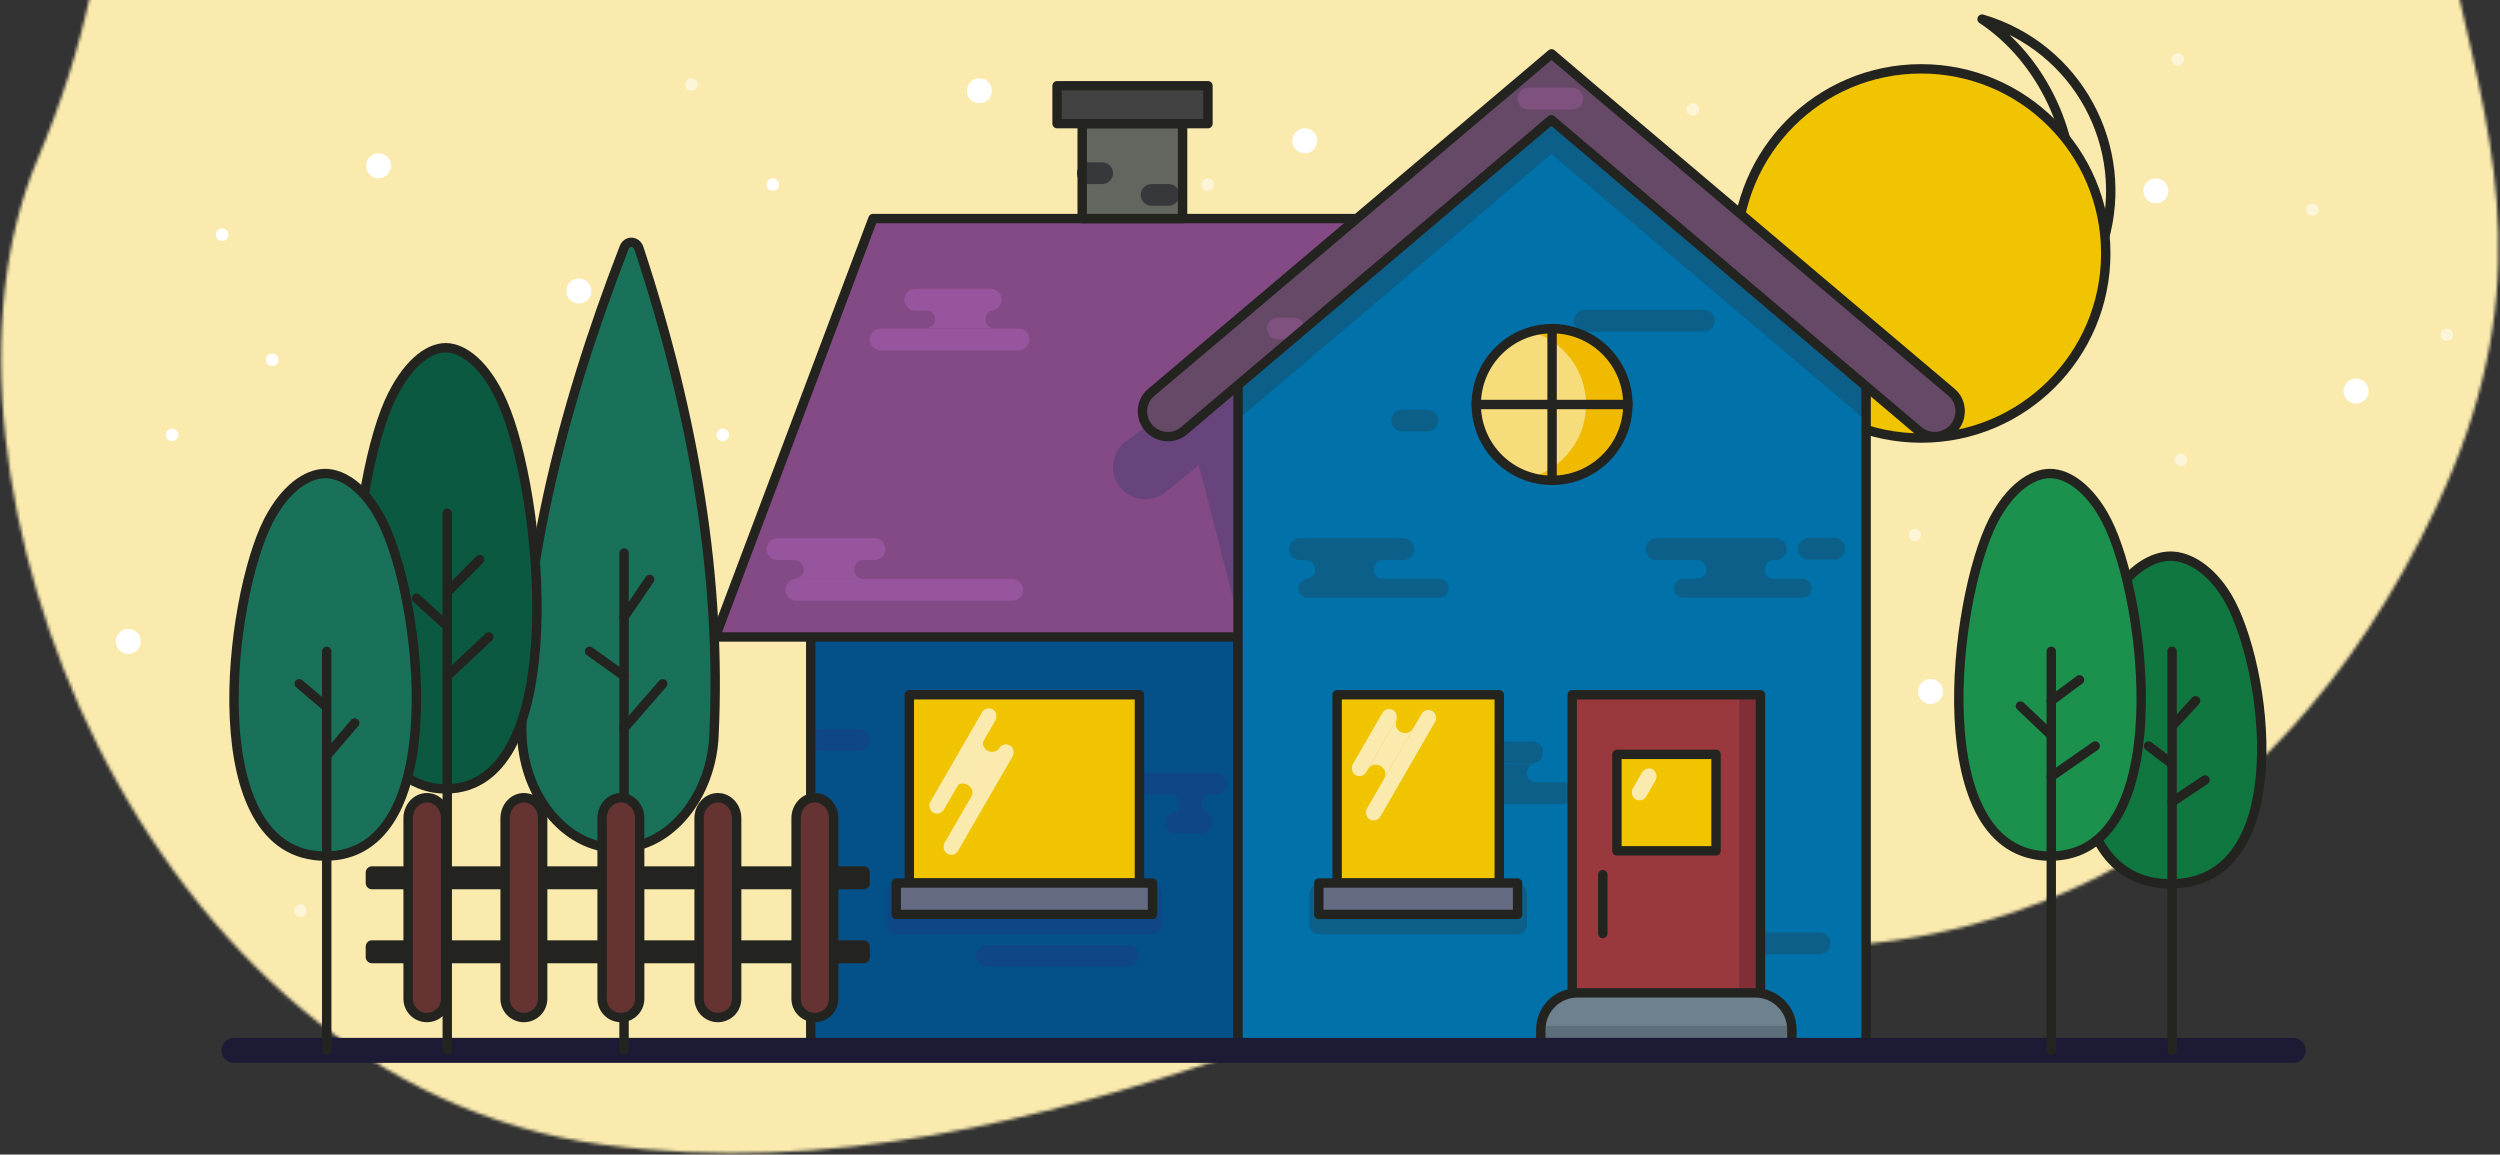 <svg width="799" height="369" viewBox="0 0 799 369" fill="none" xmlns="http://www.w3.org/2000/svg">
<rect x="0" y="0" width="799" height="369" fill="#333333" stroke="none"/>
<mask id="mask0" mask-type="alpha" maskUnits="userSpaceOnUse" x="0" y="-1" width="799" height="370">
<path d="M192.654 365.825C45.194 346.349 -29.928 150.199 11.806 51.429C19.678 32.8 25.166 15.367 28.713 -1H785.908C797.37 49.061 810.438 95.108 778.322 162.72C725.459 274.01 636.427 310.18 547.394 301.833C458.362 293.486 340.114 385.301 192.654 365.825Z" fill="#424242"/>
</mask>
<g mask="url(#mask0)">
<rect x="-2" y="-1" width="802" height="370" fill="#424242" class="incoming thestars"/>
<rect x="-2" y="-1" width="802" height="370" fill="#FAEAAE" class="exiting thesun"/>
<g class="incoming stars">
<circle cx="121" cy="53" r="4" fill="white" class="star--slow" style="animation-delay:200ms;"/>
<circle cx="185" cy="93" r="4" fill="white"/>
<circle cx="247" cy="59" r="2" fill="white" class="star--med" style="animation-delay:500ms;"/>
<circle cx="313" cy="29" r="4" fill="white" class="star--fast" style="animation-delay:50ms;"/>
<circle cx="417" cy="45" r="4" fill="white" class="star--slow" style="animation-delay:500ms;"/>
<circle cx="689" cy="61" r="4" fill="white"/>
<circle cx="753" cy="125" r="4" fill="white" class="star--med"/>
<circle cx="617" cy="221" r="4" fill="white" class="star--slow" style="animation-delay:50ms;"/>
<circle cx="41" cy="205" r="4" fill="white" class="star--fast" style="animation-delay:200ms;"/>
<circle cx="55" cy="139" r="2" fill="white" class="star--med" style="animation-delay:50ms;"/>
<circle cx="71" cy="75" r="2" fill="white" class="star--fast" style="animation-delay:500ms;"/>
<circle cx="87" cy="115" r="2" fill="white" class="star--slow"/>
<circle cx="231" cy="139" r="2" fill="white" class="star--med" style="animation-delay:200ms;"/>
<circle opacity="0.5" cx="386" cy="59" r="2" fill="white"/>
<circle opacity="0.5" cx="541" cy="35" r="2" fill="white" class="star--slow"/>
<circle opacity="0.5" cx="696" cy="19" r="2" fill="white" class="star--fast" style="animation-delay:340ms;"/>
<circle opacity="0.5" cx="739" cy="67" r="2" fill="white" class="star--med"/>
<circle opacity="0.5" cx="782" cy="107" r="2" fill="white" class="star--slow" style="animation-delay:740ms;"/>
<circle opacity="0.5" cx="697" cy="147" r="2" fill="white" class="star--slow" style="animation-delay:340ms;"/>
<circle opacity="0.5" cx="612" cy="171" r="2" fill="white" class="star--med" style="animation-delay:740ms;"/>
<circle opacity="0.5" cx="655" cy="99" r="2" fill="white" class="star--fast"/>
<circle opacity="0.5" cx="642" cy="91" r="2" fill="white" class="star--med" style="animation-delay:340ms;"/>
<circle opacity="0.5" cx="221" cy="27" r="2" fill="white" class="star--fast" style="animation-delay:740ms;"/>
<circle opacity="0.5" cx="96" cy="291" r="2" fill="white" class="star--fast"/>
</g>
<path d="M601.28 115.91C631.601 124.799 663.387 107.426 672.276 77.105C681.166 46.785 663.792 14.999 633.472 6.109C671.714 31.31 681.555 106.804 601.28 115.91Z" fill="#FAEAAE" class="moon-entering" stroke="#23241F" stroke-width="3" stroke-miterlimit="10" stroke-linecap="round" stroke-linejoin="round"/>
<circle cx="614" cy="81" r="59" fill="#F1C400" class="sun-exiting" stroke="#23241F" stroke-width="3" stroke-miterlimit="10" stroke-linecap="round" stroke-linejoin="round"/>
</g>
<path d="M395.671 173.652H259.113V335.617H395.671V173.652Z" fill="#045189" class="fade2"/>
<path d="M384.018 259.47H375.912C373.996 259.47 372.443 261.023 372.443 262.938C372.443 264.854 373.996 266.407 375.912 266.407H384.018C385.934 266.407 387.486 264.854 387.486 262.938C387.486 261.023 385.934 259.47 384.018 259.47Z" fill="#0F4686" class="fade1"/>
<path d="M274.5 233H262.5C260.567 233 259 234.567 259 236.5C259 238.433 260.567 240 262.5 240H274.5C276.433 240 278 238.433 278 236.5C278 234.567 276.433 233 274.5 233Z" fill="#0F4686" class="fade1"/>
<path d="M360.5 302H315.5C313.567 302 312 303.567 312 305.5C312 307.433 313.567 309 315.5 309H360.5C362.433 309 364 307.433 364 305.5C364 303.567 362.433 302 360.5 302Z" fill="#0F4686" class="fade1"/>
<path d="M388.5 247H365.5C363.567 247 362 248.567 362 250.5C362 252.433 363.567 254 365.5 254H388.5C390.433 254 392 252.433 392 250.5C392 248.567 390.433 247 388.5 247Z" fill="#0F4686" class="fade1"/>
<path d="M387 254H373.5C378 254 378 260 373.5 260H387C383 260 383 254 387 254Z" fill="#0F4686" class="fade1"/>
<path d="M395.671 173.652H259.113V335.617H395.671V173.652Z" stroke="#23241F" stroke-width="3" stroke-miterlimit="10" stroke-linecap="round" stroke-linejoin="round"/>
<path d="M424.337 203.571H228.609L279.004 69.855H474.815L424.337 203.571Z" fill="#834A85" class="fade7"/>
<path d="M323.5 185H254.5C252.567 185 251 186.567 251 188.5C251 190.433 252.567 192 254.5 192H323.5C325.433 192 327 190.433 327 188.5C327 186.567 325.433 185 323.5 185Z" fill="#96559C" class="fade8"/>
<path d="M279.5 172H248.5C246.567 172 245 173.567 245 175.5C245 177.433 246.567 179 248.5 179H279.5C281.433 179 283 177.433 283 175.5C283 173.567 281.433 172 279.5 172Z" fill="#96559C" class="fade8"/>
<path d="M276 179H253.5C258 179 258 185 253.5 185H276C272 185 272 179 276 179Z" fill="#96559C" class="fade8"/>
<path d="M325.5 105H281.5C279.567 105 278 106.567 278 108.5C278 110.433 279.567 112 281.5 112H325.5C327.433 112 329 110.433 329 108.5C329 106.567 327.433 105 325.5 105Z" fill="#96559C" class="fade8"/>
<path d="M318 99H295.5C300 99 300 105 295.5 105H318C314 105 314 99 318 99Z" fill="#96559C" class="fade8"/>
<path d="M316.634 92.324H292.531C290.615 92.324 289.062 93.877 289.062 95.793C289.062 97.708 290.615 99.261 292.531 99.261H316.634C318.55 99.261 320.103 97.708 320.103 95.793C320.103 93.877 318.55 92.324 316.634 92.324Z" fill="#96559C" class="fade8"/>
<path opacity="0.82" d="M397.259 203.571L383.135 148.664L372.522 157.272C367.925 160.949 361.239 160.113 357.729 155.433C354.386 150.92 355.306 144.569 359.735 141.142L430.27 87.238C434.031 84.396 439.213 84.396 442.89 87.322L465.371 105.039L397.259 203.571Z" fill="#60457A" class="fade9"/>
<path d="M424.337 203.571H228.609L279.004 69.855H474.815L424.337 203.571Z" stroke="#23241F" stroke-width="3" stroke-miterlimit="10" stroke-linecap="round" stroke-linejoin="round"/>
<path d="M377.955 39.518H345.863V69.855H377.955V39.518Z" fill="#63655F"/>
<path d="M373.483 58.823H368.05C366.135 58.823 364.582 60.376 364.582 62.291C364.582 64.207 366.135 65.76 368.05 65.76H373.483C375.398 65.76 376.951 64.207 376.951 62.291C376.951 60.376 375.398 58.823 373.483 58.823Z" fill="#37383B"/>
<path d="M352.256 51.887H347.66C345.744 51.887 344.191 53.439 344.191 55.355C344.191 57.27 345.744 58.823 347.66 58.823H352.256C354.172 58.823 355.724 57.27 355.724 55.355C355.724 53.439 354.172 51.887 352.256 51.887Z" fill="#37383B"/>
<path d="M377.955 39.518H345.863V69.855H377.955V39.518Z" stroke="#23241F" stroke-width="3" stroke-miterlimit="10" stroke-linecap="round" stroke-linejoin="round"/>
<path d="M386.061 27.4H337.84V39.518H386.061V27.4Z" fill="#424242"/>
<path d="M386.061 27.4H337.84V39.518H386.061V27.4Z" stroke="#23241F" stroke-width="3" stroke-miterlimit="10" stroke-linecap="round" stroke-linejoin="round"/>
<path d="M364.165 222.041H290.621V282.214H364.165V222.041Z" fill="#F1C400" class="lights-on--quick"/>
<rect x="304.928" y="274.124" width="5" height="40" rx="2.5" transform="rotate(-150 304.928 274.124)" fill="#FAEAAE" class="lights-on__highlight--quick"/>
<path d="M310.348 254.933L319.848 238.479C317.598 242.376 312.402 239.376 314.652 235.479L305.152 251.933C307.152 248.469 312.348 251.469 310.348 254.933Z" fill="#FAEAAE" class="lights-on__highlight--quick"/>
<rect x="300.402" y="260.964" width="5" height="38.088" rx="2.5" transform="rotate(-150 300.402 260.964)" fill="#FAEAAE"/>
<path d="M364.165 222.041H290.621V282.214H364.165V222.041Z" stroke="#23241F" stroke-width="3" stroke-miterlimit="10" stroke-linecap="round" stroke-linejoin="round"/>
<path d="M368.343 285.556H286.441V295.585H368.343V285.556Z" fill="#0F4686" stroke="#0F4686" stroke-width="6" stroke-miterlimit="10" stroke-linecap="round" stroke-linejoin="round" class="fade2 fade3"/>
<path d="M368.343 282.214H286.441V292.242H368.343V282.214Z" fill="#656B82"/>
<path d="M368.343 282.214H286.441V292.242H368.343V282.214Z" stroke="#23241F" stroke-width="3" stroke-miterlimit="10" stroke-linecap="round" stroke-linejoin="round"/>
<g class="treetop__night--slow">
<path d="M711.827 190.701C724.697 212.179 734.058 282.464 693.692 282.464C653.41 282.464 662.77 212.179 675.557 190.701C680.905 181.842 687.925 177.747 693.692 177.747C699.458 177.747 706.479 181.842 711.827 190.701Z" fill="#117741" class="fade12"/>
<path d="M711.827 190.701C724.697 212.179 734.058 282.464 693.692 282.464C653.41 282.464 662.77 212.179 675.557 190.701C680.905 181.842 687.925 177.747 693.692 177.747C699.458 177.747 706.479 181.842 711.827 190.701Z" stroke="#23241F" stroke-width="3" stroke-miterlimit="10" stroke-linecap="round" stroke-linejoin="round"/>
</g>
<g class="treetop__night--med">
<path d="M672.857 166.694C676.043 172.901 679.029 182.678 681.082 193.873C683.133 205.062 684.244 217.633 683.697 229.414C683.151 241.205 680.946 252.156 676.404 260.143C671.878 268.102 665.046 273.106 655.166 273.106C645.286 273.106 638.459 268.102 633.939 260.144C629.404 252.157 627.207 241.205 626.665 229.414C626.124 217.633 627.238 205.062 629.285 193.873C631.333 182.677 634.31 172.9 637.475 166.693C642.786 156.404 649.672 151.838 655.166 151.838C660.66 151.838 667.546 156.405 672.857 166.694Z" fill="#1C914E" stroke="#23241F" class="fade13"/>
<path d="M673.301 166.465C686.171 191.537 695.531 273.606 655.166 273.606C614.8 273.606 624.244 191.537 637.03 166.465C642.379 156.102 649.399 151.338 655.166 151.338C660.932 151.338 667.952 156.102 673.301 166.465Z" stroke="#23241F" stroke-width="3" stroke-miterlimit="10" stroke-linecap="round" stroke-linejoin="round"/>
</g>
<g class="treetop__night--slow">
<path d="M167.265 233.739L167.265 233.736C166.765 184.764 179.28 132.681 199.909 79.395L199.91 79.392C200.299 78.367 201.096 77.925 201.84 77.949C202.585 77.973 203.375 78.469 203.732 79.54C221.685 133.817 230.029 185.486 227.692 234.888L227.692 234.892C226.946 253.876 214.032 270.598 197.437 270.598C188.928 270.598 181.416 266.223 176.005 259.411C170.593 252.597 167.307 243.367 167.265 233.739Z" fill="#197159" stroke="#23241F" class="fade14"/>
<path d="M197.437 271.098C180.054 271.098 166.849 253.214 166.765 233.741C166.264 184.684 178.8 132.534 199.442 79.215C200.362 76.791 203.37 76.875 204.206 79.382C222.174 133.704 230.532 185.436 228.192 234.911C227.439 254.049 214.402 271.098 197.437 271.098Z" stroke="#23241F" stroke-width="3" stroke-miterlimit="10" stroke-linecap="round" stroke-linejoin="round"/>
</g>
<path d="M160.58 128.607C173.451 157.523 182.811 252.127 142.445 252.127C102.079 252.127 111.523 157.523 124.31 128.607C129.658 116.656 136.678 111.14 142.445 111.14C148.212 111.14 155.315 116.656 160.58 128.607Z" fill="#0C5941"/>
<path d="M160.58 128.607C173.451 157.523 182.811 252.127 142.445 252.127C102.079 252.127 111.523 157.523 124.31 128.607C129.658 116.656 136.678 111.14 142.445 111.14C148.212 111.14 155.315 116.656 160.58 128.607Z" stroke="#23241F" stroke-width="3" stroke-miterlimit="10" stroke-linecap="round" stroke-linejoin="round"/>
<g class="treetop__night--med">
<path d="M122.054 166.465C134.924 191.537 144.284 273.606 103.919 273.606C63.553 273.606 72.997 191.537 85.783 166.465C91.132 156.102 98.152 151.338 103.919 151.338C109.685 151.338 116.789 156.102 122.054 166.465Z" fill="#197159" class="fade14"/>
<path d="M122.054 166.465C134.924 191.537 144.284 273.606 103.919 273.606C63.553 273.606 72.997 191.537 85.783 166.465C91.132 156.102 98.152 151.338 103.919 151.338C109.685 151.338 116.789 156.102 122.054 166.465Z" stroke="#23241F" stroke-width="3" stroke-miterlimit="10" stroke-linecap="round" stroke-linejoin="round"/>
</g>
<path d="M596.414 335.7H395.672V121.001L496.043 34.671L596.414 121.001V335.7Z" fill="#0071A9" class="fade4--reverse"/>
<path d="M586.196 171.897H578.089C576.174 171.897 574.621 173.45 574.621 175.365C574.621 177.281 576.174 178.834 578.089 178.834H586.196C588.111 178.834 589.664 177.281 589.664 175.365C589.664 173.45 588.111 171.897 586.196 171.897Z" fill="#0B5F88" class="fade5--reverse"/>
<path d="M576 185H538C536.343 185 535 186.343 535 188C535 189.657 536.343 191 538 191H576C577.657 191 579 189.657 579 188C579 186.343 577.657 185 576 185Z" fill="#0B5F88" class="fade5--reverse"/>
<path d="M567.5 172H529.5C527.567 172 526 173.567 526 175.5C526 177.433 527.567 179 529.5 179H567.5C569.433 179 571 177.433 571 175.5C571 173.567 569.433 172 567.5 172Z" fill="#0B5F88" class="fade5--reverse"/>
<path d="M544.5 99H506.5C504.567 99 503 100.567 503 102.5C503 104.433 504.567 106 506.5 106H544.5C546.433 106 548 104.433 548 102.5C548 100.567 546.433 99 544.5 99Z" fill="#0B5F88" class="fade5--reverse"/>
<path d="M460 185H418C416.343 185 415 186.343 415 188C415 189.657 416.343 191 418 191H460C461.657 191 463 189.657 463 188C463 186.343 461.657 185 460 185Z" fill="#0B5F88" class="fade5--reverse"/>
<path d="M442 179H417C421.5 179 421.5 185 417 185H442C438 185 438 179 442 179Z" fill="#0B5F88" class="fade5--reverse"/>
<path d="M567 179H542C546.5 179 546.5 185 542 185H567C563 185 563 179 567 179Z" fill="#0B5F88" class="fade5--reverse"/>
<path d="M491 244H466C470.5 244 470.5 250 466 250H491C487 250 487 244 491 244Z" fill="#0B5F88" class="fade5--reverse"/>
<path d="M581.5 298H558.5C556.567 298 555 299.567 555 301.5C555 303.433 556.567 305 558.5 305H581.5C583.433 305 585 303.433 585 301.5C585 299.567 583.433 298 581.5 298Z" fill="#0B5F88"/>
<path d="M456.219 130.947H448.113C446.197 130.947 444.645 132.499 444.645 134.415C444.645 136.33 446.197 137.883 448.113 137.883H456.219C458.135 137.883 459.688 136.33 459.688 134.415C459.688 132.499 458.135 130.947 456.219 130.947Z" fill="#0B5F88" class="fade5--reverse"/>
<path d="M448.5 172H415.5C413.567 172 412 173.567 412 175.5C412 177.433 413.567 179 415.5 179H448.5C450.433 179 452 177.433 452 175.5C452 173.567 450.433 172 448.5 172Z" fill="#0B5F88" class="fade5--reverse"/>
<path d="M499.5 250H478.5C476.567 250 475 251.567 475 253.5C475 255.433 476.567 257 478.5 257H499.5C501.433 257 503 255.433 503 253.5C503 251.567 501.433 250 499.5 250Z" fill="#0B5F88" class="fade5--reverse"/>
<path d="M489.735 237H481.628C479.713 237 478.16 238.553 478.16 240.468C478.16 242.384 479.713 243.937 481.628 243.937H489.735C491.65 243.937 493.203 242.384 493.203 240.468C493.203 238.553 491.65 237 489.735 237Z" fill="#0B5F88" class="fade5--reverse"/>
<path d="M395.672 121.001V134.039L495.792 49.212L596.414 134.373V121.001L496.043 34.671L395.672 121.001Z" fill="#0B5F88" class="fade5--reverse"/>
<path d="M596.414 335.7H395.672V121.001L496.043 34.671L596.414 121.001V335.7Z" stroke="#23241F" stroke-width="3" stroke-miterlimit="10" stroke-linecap="round" stroke-linejoin="round"/>
<path d="M562.649 222.041H502.477V335.7H562.649V222.041Z" fill="#99393E"/>
<path d="M562.65 222.041H555.797V335.7H562.65V222.041Z" fill="#822E36"/>
<path d="M562.649 222.041H502.477V335.7H562.649V222.041Z" stroke="#23241F" stroke-width="3" stroke-miterlimit="10" stroke-linecap="round" stroke-linejoin="round"/>
<path d="M479.161 222.041H427.346V282.214H479.161V222.041Z" fill="#F1C400" class="lights-on--flicker"/>
<rect x="439.928" y="263.124" width="5" height="40" rx="2.5" transform="rotate(-150 439.928 263.124)" fill="#FAEAAE" class="lights-on__highlight--flicker"/>
<path d="M442.348 248.933L451.848 232.479C449.598 236.376 444.402 233.376 446.652 229.479L437.152 245.933C439.152 242.469 444.348 245.469 442.348 248.933Z" fill="#FAEAAE" class="lights-on__highlight--flicker"/>
<rect x="435.402" y="248.964" width="5" height="24" rx="2.5" transform="rotate(-150 435.402 248.964)" fill="#FAEAAE" class="lights-on__highlight--flicker"/>
<path d="M485.011 285.556H421.496V295.585H485.011V285.556Z" fill="#0B5F88" stroke="#0B5F88" stroke-width="6" stroke-miterlimit="10" stroke-linecap="round" stroke-linejoin="round" class="fade5--reverse fade6--reverse"/>
<path d="M479.161 222.041H427.346V282.214H479.161V222.041Z" stroke="#23241F" stroke-width="3" stroke-miterlimit="10" stroke-linecap="round" stroke-linejoin="round"/>
<path d="M485.011 282.214H421.496V292.242H485.011V282.214Z" fill="#656B82"/>
<path d="M485.011 282.214H421.496V292.242H485.011V282.214Z" stroke="#23241F" stroke-width="3" stroke-miterlimit="10" stroke-linecap="round" stroke-linejoin="round"/>
<path d="M496.043 153.511C509.428 153.511 520.279 142.66 520.279 129.275C520.279 115.89 509.428 105.039 496.043 105.039C482.658 105.039 471.807 115.89 471.807 129.275C471.807 142.66 482.658 153.511 496.043 153.511Z" fill="#F6DC7A"/>
<path d="M496.041 105.039C493.701 105.039 491.445 105.373 489.355 105.958C499.468 108.883 506.906 118.16 506.906 129.275C506.906 140.307 499.468 149.667 489.355 152.592C491.445 153.177 493.701 153.511 496.041 153.511C509.413 153.511 520.277 142.647 520.277 129.275C520.277 115.82 509.413 105.039 496.041 105.039Z" fill="#F0BA00"/>
<path d="M496.043 153.511C509.428 153.511 520.279 142.66 520.279 129.275C520.279 115.89 509.428 105.039 496.043 105.039C482.658 105.039 471.807 115.89 471.807 129.275C471.807 142.66 482.658 153.511 496.043 153.511Z" stroke="#23241F" stroke-width="3" stroke-miterlimit="10" stroke-linecap="round" stroke-linejoin="round"/>
<path d="M572.679 335.7H492.449V329.014C492.449 322.579 497.714 317.314 504.149 317.314H560.979C567.414 317.314 572.679 322.579 572.679 329.014V335.7Z" fill="#6E818E"/>
<path d="M572.679 327.844H492.449V335.617H572.679V327.844Z" fill="#5C6F7A"/>
<path d="M572.679 335.7H492.449V329.014C492.449 322.579 497.714 317.314 504.149 317.314H560.979C567.414 317.314 572.679 322.579 572.679 329.014V335.7Z" stroke="#23241F" stroke-width="3" stroke-miterlimit="10" stroke-linecap="round" stroke-linejoin="round"/>
<path d="M74.835 335.7H732.888" stroke="#1C1A34" stroke-width="8" stroke-miterlimit="10" stroke-linecap="round" stroke-linejoin="round"/>
<path d="M624.578 136.63C621.736 140.056 616.555 140.557 613.128 137.632L495.792 38.264L378.456 137.632C375.029 140.557 369.931 140.056 367.006 136.63C364.165 133.203 364.583 128.189 368.009 125.347L483.34 27.818L495.876 17.204L508.328 27.818L623.658 125.347C627.001 128.105 627.419 133.203 624.578 136.63Z" fill="#664867" class="fade10--reverse"/>
<path d="M413.513 101.529H408.416C406.5 101.529 404.947 103.082 404.947 104.997C404.947 106.913 406.5 108.465 408.416 108.465H413.513C415.429 108.465 416.982 106.913 416.982 104.997C416.982 103.082 415.429 101.529 413.513 101.529Z" fill="#7E517F" class="fade11--reverse"/>
<path d="M502.5 28H488.5C486.567 28 485 29.567 485 31.5C485 33.433 486.567 35 488.5 35H502.5C504.433 35 506 33.433 506 31.5C506 29.567 504.433 28 502.5 28Z" fill="#7E517F" class="fade11--reverse"/>
<path d="M624.578 136.63C621.736 140.056 616.555 140.557 613.128 137.632L495.792 38.264L378.456 137.632C375.029 140.557 369.931 140.056 367.006 136.63C364.165 133.203 364.583 128.189 368.009 125.347L483.34 27.818L495.876 17.204L508.328 27.818L623.658 125.347C627.001 128.105 627.419 133.203 624.578 136.63Z" stroke="#23241F" stroke-width="3" stroke-miterlimit="10" stroke-linecap="round" stroke-linejoin="round"/>
<path d="M655.584 335.7V208.168" stroke="#23241F" stroke-width="3" stroke-miterlimit="10" stroke-linecap="round" stroke-linejoin="round" class="treetop__night--med"/>
<path d="M694.193 335.7V208.168" stroke="#23241F" stroke-width="3" stroke-miterlimit="10" stroke-linecap="round" stroke-linejoin="round" class="treetop__night--slow"/>
<path d="M496.043 153.511V105.039" stroke="#23241F" stroke-width="3" stroke-miterlimit="10" stroke-linecap="round" stroke-linejoin="round"/>
<path d="M471.807 129.275H520.279" stroke="#23241F" stroke-width="3" stroke-miterlimit="10" stroke-linecap="round" stroke-linejoin="round"/>
<path d="M275.996 278.871H118.879V282.214H275.996V278.871Z" stroke="#23241F" stroke-width="4" stroke-miterlimit="10" stroke-linecap="round" stroke-linejoin="round"/>
<path d="M275.996 302.522H118.879V305.865H275.996V302.522Z" stroke="#23241F" stroke-width="4" stroke-miterlimit="10" stroke-linecap="round" stroke-linejoin="round"/>
<path d="M142.947 335.7V164.042" stroke="#23241F" stroke-width="3" stroke-miterlimit="10" stroke-linecap="round" stroke-linejoin="round"/>
<path d="M104.42 335.7V208.168" stroke="#23241F" stroke-width="3" stroke-miterlimit="10" stroke-linecap="round" stroke-linejoin="round" class="treetop__night--med"/>
<path d="M199.443 335.7V176.745" stroke="#23241F" stroke-width="3" stroke-miterlimit="10" stroke-linecap="round" stroke-linejoin="round" class="treetop__night--slow"/>
<path d="M266.434 319.2C266.434 322.514 263.747 325.2 260.434 325.2C257.12 325.2 254.434 322.514 254.434 319.2V261.517C254.434 257.899 257.102 254.947 260.434 254.947C263.765 254.947 266.434 257.899 266.434 261.517V319.2Z" fill="#663333" stroke="#23241F" stroke-width="3"/>
<path d="M235.434 319.2C235.434 322.514 232.747 325.2 229.434 325.2C226.12 325.2 223.434 322.514 223.434 319.2V261.517C223.434 257.899 226.102 254.947 229.434 254.947C232.765 254.947 235.434 257.899 235.434 261.517V319.2Z" fill="#663333" stroke="#23241F" stroke-width="3"/>
<path d="M204.434 319.2C204.434 322.514 201.747 325.2 198.434 325.2C195.12 325.2 192.434 322.514 192.434 319.2V261.517C192.434 257.899 195.102 254.947 198.434 254.947C201.765 254.947 204.434 257.899 204.434 261.517V319.2Z" fill="#663333" stroke="#23241F" stroke-width="3"/>
<path d="M173.434 319.2C173.434 322.514 170.747 325.2 167.434 325.2C164.12 325.2 161.434 322.514 161.434 319.2V261.517C161.434 257.899 164.102 254.947 167.434 254.947C170.765 254.947 173.434 257.899 173.434 261.517V319.2Z" fill="#663333" stroke="#23241F" stroke-width="3"/>
<path d="M142.434 319.2C142.434 322.514 139.747 325.2 136.434 325.2C133.12 325.2 130.434 322.514 130.434 319.2V261.517C130.434 257.899 133.102 254.947 136.434 254.947C139.765 254.947 142.434 257.899 142.434 261.517V319.2Z" fill="#663333" stroke="#23241F" stroke-width="3"/>
<path d="M512.256 279.539V298.343" stroke="#23241F" stroke-width="3" stroke-miterlimit="10" stroke-linecap="round" stroke-linejoin="round"/>
<path d="M694.945 231.318L701.715 223.963" stroke="#23241F" stroke-width="3" stroke-miterlimit="10" stroke-linecap="round" stroke-linejoin="round" class="treetop__night--slow"/>
<path d="M694.193 256.306L704.724 249.286" stroke="#23241F" stroke-width="3" stroke-miterlimit="10" stroke-linecap="round" stroke-linejoin="round" class="treetop__night--slow"/>
<path d="M693.692 243.77L686.672 238.421" stroke="#23241F" stroke-width="3" stroke-miterlimit="10" stroke-linecap="round" stroke-linejoin="round" class="treetop__night--slow"/>
<path d="M655.584 223.963L664.61 217.277" stroke="#23241F" stroke-width="3" stroke-miterlimit="10" stroke-linecap="round" stroke-linejoin="round" class="treetop__night--med"/>
<path d="M655.584 248.199L669.624 238.421" stroke="#23241F" stroke-width="3" stroke-miterlimit="10" stroke-linecap="round" stroke-linejoin="round" class="treetop__night--med"/>
<path d="M655.166 234.577L645.723 225.635" stroke="#23241F" stroke-width="3" stroke-miterlimit="10" stroke-linecap="round" stroke-linejoin="round" class="treetop__night--med"/>
<path d="M211.812 218.531L199.443 232.738" stroke="#23241F" stroke-width="3" stroke-miterlimit="10" stroke-linecap="round" stroke-linejoin="round" class="treetop__night--slow"/>
<path d="M207.633 185.185L199.443 197.22" stroke="#23241F" stroke-width="3" stroke-miterlimit="10" stroke-linecap="round" stroke-linejoin="round" class="treetop__night--slow"/>
<path d="M199.442 216.024L188.41 208.168" stroke="#23241F" stroke-width="3" stroke-miterlimit="10" stroke-linecap="round" stroke-linejoin="round" class="treetop__night--slow"/>
<path d="M548.444 241.096H516.77V271.934H548.444V241.096Z" fill="#F1C400"/>
<rect x="524.9" y="256.708" width="5" height="11.003" rx="2.5" transform="rotate(-150 524.9 256.708)" fill="#FAEAAE"/>
<path d="M548.444 241.096H516.77V271.934H548.444V241.096Z" stroke="#23241F" stroke-width="3" stroke-miterlimit="10" stroke-linecap="round" stroke-linejoin="round"/>
<path d="M153.31 178.834L142.947 189.28" stroke="#23241F" stroke-width="3" stroke-miterlimit="10" stroke-linecap="round" stroke-linejoin="round"/>
<path d="M142.947 216.024L156.235 203.571" stroke="#23241F" stroke-width="3" stroke-miterlimit="10" stroke-linecap="round" stroke-linejoin="round"/>
<path d="M142.948 200.145L133.086 191.203" stroke="#23241F" stroke-width="3" stroke-miterlimit="10" stroke-linecap="round" stroke-linejoin="round"/>
<path d="M104.42 241.514L113.362 231.067" stroke="#23241F" stroke-width="3" stroke-miterlimit="10" stroke-linecap="round" stroke-linejoin="round" class="treetop__night--med"/>
<path d="M104.002 225.635L95.644 218.531" stroke="#23241F" stroke-width="3" stroke-miterlimit="10" stroke-linecap="round" stroke-linejoin="round" class="treetop__night--med"/>
</svg>
